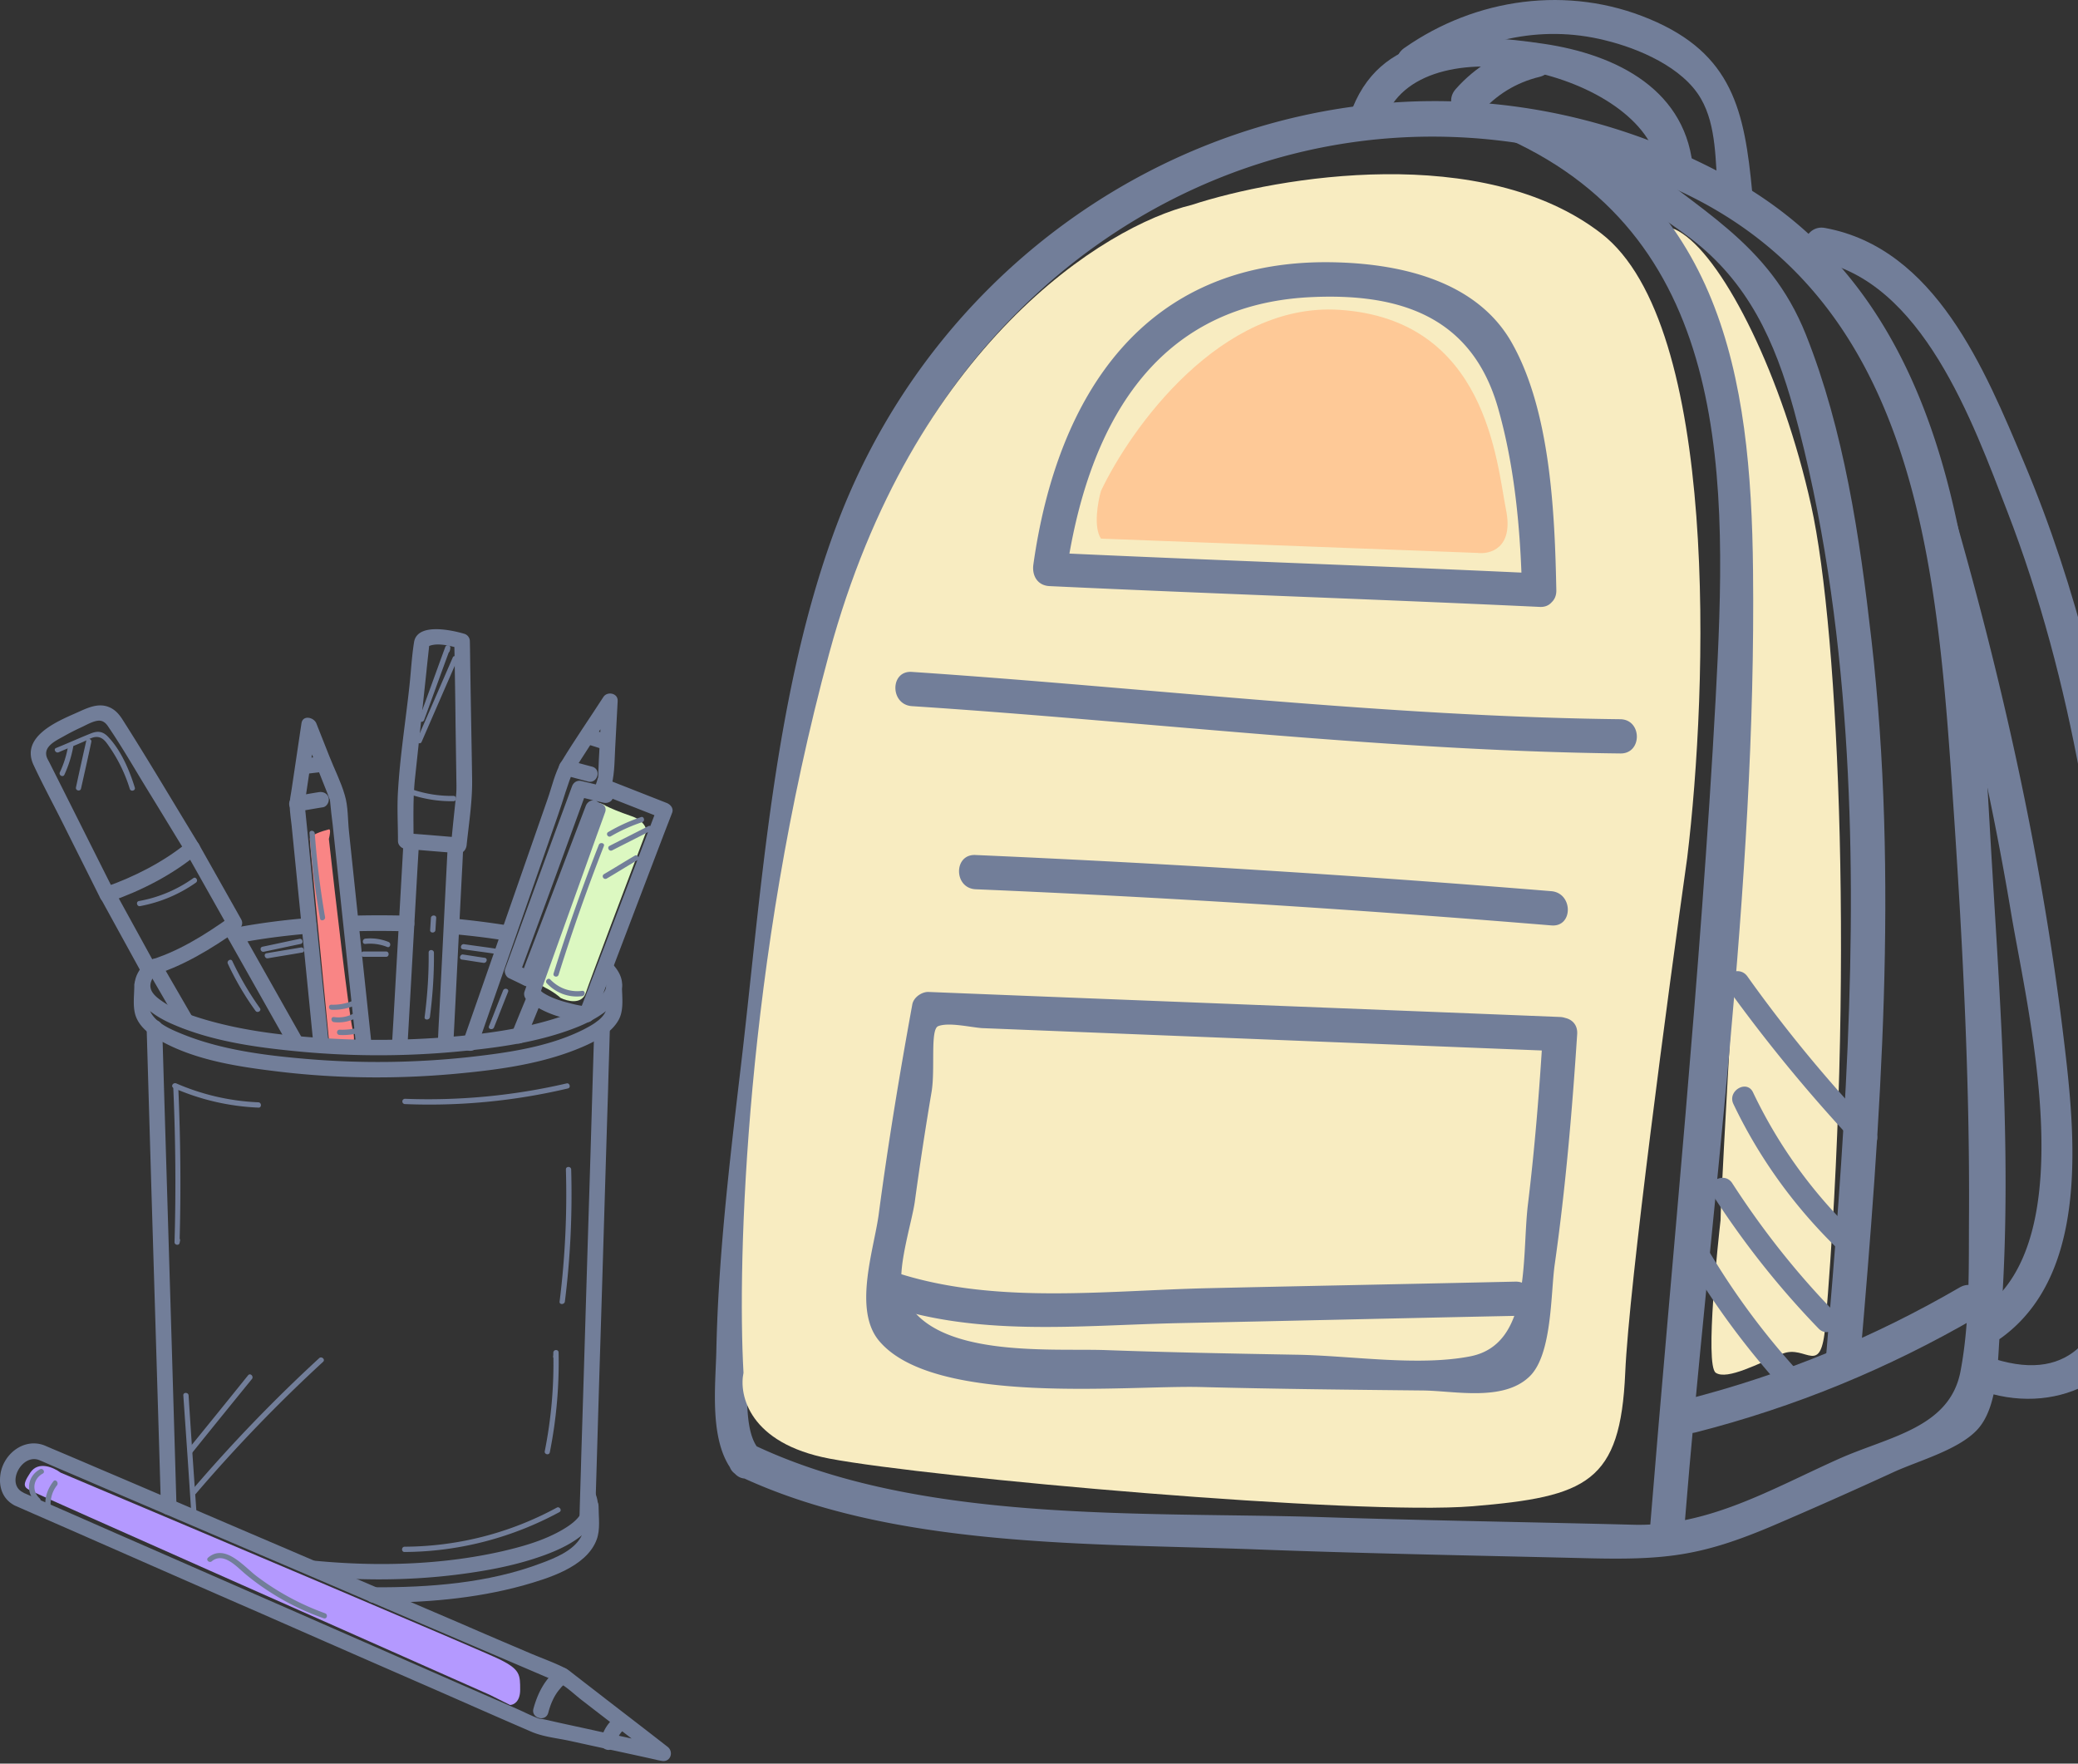 <svg width="218" height="185" fill="none" xmlns="http://www.w3.org/2000/svg"><rect width="100%" height="100%" fill="#333333" stroke="none"/><path d="M32.5 88c0-.4 1.333-.833 2-1 .229-.061.095.641 0 1 .667 6 2.1 18.4 2.5 20 .4 1.6-.167 1.667-.5 1.5H35c-.4 0-.5-.333-.5-.5-.667-6.833-2-20.6-2-21Z" fill="#F98585"/><path d="M191.5 139c-.472 5.58-2 2-4.5 3s-5.8 2.8-7 2c-1.19-.794.309-14.282.496-15.962l.004-.038c0-2.5 2.2-41.3 3-50.5 1-11.5-3-40.5-3.5-43s-8-13-3.5-10S187 39.5 190 53s4.5 50.5 1.5 86Z" fill="#F8ECC1"/><path d="M77.417 154.776c16.062 7.627 36.899 7.102 54.257 7.748 11.571.443 23.183.645 34.755.928 8.213.201 11.976-.202 19.421-3.35a524.146 524.146 0 0 0 12.907-5.729c2.589-1.171 6.878-2.341 8.78-4.52 2.104-2.421 2.023-7.102 2.265-10.088 1.336-16.141.162-32.645-.809-48.785-1.578-25.826-1.861-58.43-27.755-72.472-35.889-19.49-78.938-1.21-93.261 36.034-6.879 17.916-8.092 39.262-10.358 58.187-1.133 9.604-2.266 19.248-2.468 28.933-.081 3.752-.81 9.684 1.861 12.832 1.497 1.775 4.046-.767 2.549-2.543-2.023-2.38-.85-9.765-.728-12.63.323-7.788 1.133-15.576 1.982-23.323 1.82-15.939 4.127-31.878 7.202-47.656 7.728-39.746 47.339-65.168 86.261-49.148 27.351 11.258 28.97 40.715 30.71 66.258.93 13.961 1.659 28.004 1.578 42.006-.041 5.367.121 11.056-.891 16.383-1.132 5.972-7.566 6.859-12.785 9.2-7.121 3.188-13.675 7.102-21.525 6.9-10.965-.282-21.97-.444-32.934-.807-18.653-.565-41.917.686-59.234-7.505-2.064-.969-3.884 2.138-1.78 3.147Z" fill="#727E99"/><path d="M158.135 14.553c23.79 10.734 23.062 36.196 21.848 58.793-1.578 28.973-4.531 57.945-6.878 86.877-.202 2.301 3.399 2.301 3.601 0 2.67-33.169 7.566-67.064 7.202-100.355-.202-20.58-3.399-39.1-23.993-48.422-2.063-.928-3.884 2.139-1.78 3.107Z" fill="#727E99"/><path d="M168 24.5c12.4 9.6 11.167 47.667 9 65.5-2 14.167-6.1 44.8-6.5 54-.5 11.5-4 13-16 14s-57-3-67.5-5c-8.4-1.6-9.5-6.667-9-9-.667-11.667.2-43.1 9-75.5s29-44.833 38-47c9.167-3 30.6-6.6 43 3Z" fill="#F8ECC1"/><path d="M177.879 150.257c10.439-2.664 20.23-6.699 29.536-12.106 1.983-1.17.203-4.277-1.821-3.107-9.022 5.246-18.53 9.16-28.645 11.742-2.266.565-1.295 4.036.93 3.471Z" fill="#727E99"/><path d="M167.926 18.145c2.994 2.542 6.271 4.479 9.387 6.819 6.109 4.64 8.901 10.855 10.883 18.037 3.035 11.097 4.653 22.597 5.422 34.057 1.457 21.79-.202 43.661-2.063 65.411-.203 2.3 3.398 2.3 3.601 0 2.144-25.018 4.046-50.32 1.173-75.378-1.214-10.693-2.873-21.951-6.878-31.999-3.884-9.724-11.329-13.033-18.936-19.49-1.82-1.493-4.369 1.01-2.589 2.543Z" fill="#727E99"/><path d="M145.39 12.213c4.086-10.048 28.039-4.277 28.646 5.851.121 2.3 3.762 2.3 3.601 0-.526-8.595-8.012-12.348-15.739-13.478-7.688-1.13-16.63-1.614-19.988 6.699-.85 2.098 2.63 3.026 3.48.928Z" fill="#727E99"/><path d="M149.112 8.097c5.665-3.914 12.462-5.569 19.259-3.874 3.52.848 8.173 2.825 10.075 6.134 1.659 2.865 1.497 6.658 1.78 9.846.202 2.3 3.803 2.3 3.601 0-.809-8.595-2.063-14.567-10.762-18.2-8.538-3.59-18.248-2.218-25.733 3.027-1.902 1.292-.122 4.399 1.78 3.067Z" fill="#727E99"/><path d="M160.563 4.586c-3.035.767-5.786 2.422-7.85 4.762-1.537 1.735 1.012 4.277 2.549 2.542 1.7-1.937 3.763-3.228 6.272-3.833 2.225-.565 1.254-4.036-.971-3.47ZM190.543 27.345c11.127 2.058 16.427 16.948 20.028 26.269 3.48 8.998 5.948 18.4 7.688 27.883 1.82 9.927 2.872 20.015 3.439 30.103.526 9.442 4.086 36.115-12.462 30.949-2.225-.685-3.156 2.785-.971 3.471 7.971 2.502 15.699-1.776 17.276-10.048 1.295-6.658.203-14.486-.121-21.265-.405-8.232-1.092-16.423-2.185-24.575-1.982-14.284-5.3-28.367-10.924-41.683-4.087-9.684-9.265-22.395-20.837-24.534-2.225-.444-3.196 3.026-.931 3.43Z" fill="#727E99"/><path d="M201.306 54.058c3.965 13.72 7.323 27.6 9.67 41.683 1.659 9.967 7.606 33.896-2.832 41.482-1.862 1.332-.041 4.479 1.82 3.107 9.589-6.981 7.647-22.315 6.393-32.564-2.306-18.521-6.393-36.72-11.572-54.636-.647-2.22-4.086-1.292-3.479.928ZM161.453 60.15c-17.115-.806-34.23-1.371-51.344-2.178.566.767 1.173 1.533 1.739 2.26 2.145-14.97 8.861-28.166 25.49-29.054 9.387-.484 16.994 1.937 19.785 11.5 1.781 6.174 2.387 12.832 2.549 19.248.041 2.3 3.642 2.3 3.601 0-.162-8.11-.607-18.965-4.774-26.148-3.803-6.496-11.976-8.191-19.016-8.272-19.381-.201-28.565 13.84-31.074 31.717-.162 1.17.445 2.22 1.74 2.26 17.115.806 34.229 1.372 51.344 2.178 2.266.162 2.266-3.43-.04-3.51ZM95.664 74.072c24.681 1.614 49.604 4.681 74.325 4.964 2.307.04 2.307-3.551 0-3.592-24.721-.282-49.644-3.309-74.325-4.963-2.306-.161-2.306 3.43 0 3.591ZM102.34 93.28c20.149.847 40.299 2.138 60.407 3.793 2.307.202 2.307-3.39 0-3.591a1590.857 1590.857 0 0 0-60.407-3.794c-2.306-.12-2.306 3.47 0 3.592ZM161.857 108.452c-.364 6.013-.85 12.025-1.578 17.997-.647 5.649.364 14.527-5.988 15.818-5.503 1.09-12.704-.081-18.328-.161-6.676-.121-13.352-.243-19.988-.485-5.907-.201-18.611.928-21.201-5.931-.85-2.22.93-7.506 1.214-9.765a367.683 367.683 0 0 1 1.74-11.38c.404-2.38-.162-6.537.688-6.9 1.092-.444 3.439.121 4.612.202l60.609 2.421c2.307.081 2.307-3.511 0-3.591-22.05-.888-44.142-1.735-66.193-2.623-.728-.041-1.618.565-1.74 1.331-1.335 7.304-2.548 14.648-3.52 21.992-.485 3.632-2.71 10.007.041 13.276 5.745 6.86 26.016 4.64 33.744 4.842 7.768.202 15.577.283 23.345.363 3.278.041 8.335 1.171 11.087-1.412 2.468-2.26 2.265-8.837 2.71-11.863 1.133-7.99 1.821-16.06 2.347-24.091.162-2.34-3.439-2.34-3.601-.04Z" fill="#727E99"/><path d="M92.387 136.739c9.953 3.51 20.635 2.3 31.033 2.058 11.855-.242 23.71-.525 35.564-.767 2.307-.04 2.307-3.632 0-3.591-10.722.242-21.444.444-32.165.686-10.965.242-22.941 1.816-33.461-1.856-2.185-.767-3.115 2.703-.971 3.47ZM177.272 132.542a83.764 83.764 0 0 0 9.468 12.792c1.052 1.13 2.711-.565 1.699-1.695a77.51 77.51 0 0 1-9.103-12.307c-.769-1.332-2.832-.121-2.064 1.21ZM179.66 125.319a90.914 90.914 0 0 0 11.126 14.043c1.093 1.13 2.792-.565 1.7-1.695-4.046-4.156-7.607-8.676-10.763-13.558-.85-1.292-2.913-.121-2.063 1.21ZM181.844 115.796c2.752 5.771 6.514 10.936 11.127 15.374 1.133 1.049 2.832-.605 1.699-1.694-4.491-4.318-8.092-9.281-10.762-14.89-.648-1.372-2.711-.162-2.064 1.21ZM181.197 103.61a163.757 163.757 0 0 0 13.716 16.625c1.052 1.13 2.751-.565 1.699-1.695-4.814-5.084-9.265-10.451-13.311-16.141-.931-1.251-2.994-.04-2.104 1.211Z" fill="#727E99"/><path d="m53.51 178.846-2.12-1.06c-15.54-6.887-46.834-20.768-47.681-21.192-1.06-.529-1.59-.529-.53-2.119.848-1.271 2.472-.53 3.179 0 14.657 6.181 44.396 18.755 46.092 19.603 2.119 1.059 2.119 1.589 2.119 3.178 0 1.272-.707 1.59-1.06 1.59Z" fill="#B499FF"/><path d="M42.464 115.815a63.192 63.192 0 0 0 17.114-1.64c.342-.079.184-.609-.132-.529a64.21 64.21 0 0 1-16.956 1.614.278.278 0 0 0-.026.555ZM42.437 162.799c5.67-.026 11.26-1.481 16.244-4.18.316-.159.026-.635-.264-.476a33.717 33.717 0 0 1-15.98 4.101c-.343.026-.343.555 0 .555ZM18.177 114.043c.237 5.423.29 10.846.132 16.269 0 .291.474.371.527.08.027-.08.027-.159.053-.238.079-.344-.448-.477-.527-.133-.027.08-.027.159-.053.238l.527.08c.158-5.423.106-10.847-.132-16.27 0-.37-.553-.37-.527-.026Z" fill="#727E99"/><path d="M18.203 114.122a24.67 24.67 0 0 0 8.913 2.064c.343.026.343-.53 0-.556a24.143 24.143 0 0 1-8.623-1.984c-.343-.132-.606.317-.29.476ZM19.232 146.371c.29 4.18.58 8.333.844 12.513.026.344.553.344.553 0-.29-4.18-.58-8.333-.844-12.513-.026-.344-.58-.344-.553 0Z" fill="#727E99"/><path d="M20.155 152.402c2.083-2.592 4.166-5.158 6.276-7.751.21-.264-.158-.661-.396-.397a1616.13 1616.13 0 0 1-6.276 7.752c-.21.291.159.687.396.396ZM20.55 156.688a160.942 160.942 0 0 1 13.343-13.836c.264-.238-.132-.608-.395-.397a160.972 160.972 0 0 0-13.343 13.836c-.211.265.158.661.395.397ZM59.367 122.667a90.243 90.243 0 0 1-.66 13.862c-.052.344.501.344.554 0 .58-4.603.791-9.233.66-13.862-.027-.344-.554-.344-.554 0ZM58.576 142.296c0-.132 0-.291.026-.423h-.554a47.03 47.03 0 0 1-.896 10.344c-.08.344.448.476.527.132a48.241 48.241 0 0 0 .923-10.476c0-.344-.527-.344-.554 0 0 .132 0 .291-.026.423 0 .344.527.344.554 0ZM4.2 154.122c-1.344.714-1.555 2.46-.421 3.465.264.238.633-.158.395-.396-.87-.794-.712-2.064.317-2.619.29-.159 0-.609-.29-.45ZM5.599 155.392c-.58.74-.897 1.613-.844 2.566.026.344.553.344.553 0-.026-.794.185-1.561.686-2.169.185-.291-.184-.688-.395-.397ZM22.212 163.778c1.213-1.005 2.584.529 3.454 1.27a24.636 24.636 0 0 0 2.505 1.852 26.352 26.352 0 0 0 5.802 2.857c.316.106.474-.397.132-.529a27.103 27.103 0 0 1-7.147-3.863c-1.345-1.005-3.322-3.492-5.115-1.984-.29.238.105.609.369.397ZM14.696 95.048a14.89 14.89 0 0 0 5.854-2.46c.29-.212 0-.662-.264-.477a14.085 14.085 0 0 1-5.722 2.408c-.343.08-.185.608.132.529ZM23.9 101.08a29.978 29.978 0 0 0 2.9 4.947c.21.291.66 0 .474-.265a31.947 31.947 0 0 1-2.9-4.947c-.158-.317-.607-.026-.475.265ZM6.152 78.91c.844-.37 1.714-.714 2.558-1.084.316-.133.87-.45 1.213-.503.87-.132 1.24.582 1.635 1.138a16.05 16.05 0 0 1 2.057 4.285c.105.344.633.186.527-.132-.58-1.878-1.477-3.968-2.848-5.37-.58-.582-1.134-.582-1.872-.265-1.187.476-2.347 1.005-3.534 1.482-.316.105-.053.582.264.45Z" fill="#727E99"/><path d="M7.154 78.196A10.488 10.488 0 0 1 6.284 81c-.158.318.317.582.475.265.422-.926.738-1.905.923-2.937.053-.317-.475-.476-.528-.132ZM9.053 77.694c-.37 1.64-.738 3.28-1.081 4.894-.08.344.448.476.527.132.37-1.64.739-3.28 1.081-4.894.08-.318-.448-.476-.527-.132ZM32.47 87.403c.21 2.989.58 5.978 1.107 8.941.053.344.58.186.527-.132a89.737 89.737 0 0 1-1.08-8.783c-.053-.37-.58-.37-.555-.026ZM34.79 105.921a5.768 5.768 0 0 0 2.742-.582c.317-.159.027-.609-.263-.476a5.379 5.379 0 0 1-2.48.529c-.368-.027-.368.503 0 .529ZM35.027 107.217c.87.106 1.74-.079 2.505-.529.29-.185.027-.661-.263-.476a3.273 3.273 0 0 1-2.215.476c-.37-.053-.37.476-.027.529ZM35.634 108.566a6.627 6.627 0 0 0 2.769-.449c.316-.133.184-.635-.132-.529a6.835 6.835 0 0 1-2.637.423c-.37 0-.37.555 0 .555ZM27.67 99.836c1.292-.264 2.584-.555 3.876-.82.343-.08.185-.608-.131-.529-1.293.265-2.585.556-3.877.82-.343.08-.21.582.132.53ZM28.092 100.524c1.213-.212 2.426-.397 3.613-.608.343-.053.185-.582-.132-.53-1.213.212-2.426.397-3.613.609-.342.053-.184.582.132.529ZM38.324 99.016a4.85 4.85 0 0 1 2.294.318c.316.132.474-.397.131-.53a5.073 5.073 0 0 0-2.425-.343c-.343.053-.343.582 0 .555ZM38.139 100.365h2.373c.343 0 .343-.555 0-.555h-2.373c-.343 0-.343.555 0 .555ZM48.555 99.572c1.055.159 2.136.29 3.19.449.344.053.502-.476.133-.529-1.055-.158-2.136-.29-3.191-.45-.343-.052-.475.477-.132.53ZM48.45 100.656c.764.106 1.529.238 2.267.344.343.053.501-.476.132-.529-.765-.106-1.53-.238-2.268-.344-.316-.053-.474.476-.132.529ZM45.206 96.291l-.08 1.27c-.026.344.528.344.555 0l.079-1.27c.026-.344-.528-.344-.554 0ZM44.969 99.916c.026 2.275-.132 4.523-.422 6.772-.053.344.501.344.554 0 .29-2.249.448-4.497.422-6.772-.027-.344-.554-.344-.554 0ZM43.334 83.434c1.397.424 2.795.635 4.245.609.343 0 .343-.556 0-.556a12.821 12.821 0 0 1-4.114-.608c-.316-.08-.448.45-.132.555ZM47.184 68.276a.942.942 0 0 0 .053-.265c.079-.344-.396-.476-.528-.132-.923 2.513-1.82 5.026-2.742 7.513-.132.317.395.476.527.132.923-2.513 1.82-5.026 2.743-7.513-.185-.053-.343-.106-.528-.132a.942.942 0 0 0-.053.264c-.079.344.449.477.528.133Z" fill="#727E99"/><path d="M61.456 104.145c-.424 1.272-1.943.883-2.65.53-.176-.177-.74-.636-1.588-1.06-.848-.424-.707-.883-.53-1.059 1.412-5.298 4.344-16.212 4.768-17.483.424-1.272 1.59-.883 2.119-.53.353.176 1.377.636 2.649 1.06 1.271.423 1.59 1.236 1.59 1.589-1.943 5.121-5.934 15.682-6.358 16.953Z" fill="#DCF8C1"/><path d="M47.5 68.963c-1.24 2.858-2.479 5.715-3.744 8.598-.132.318.316.582.474.265 1.24-2.857 2.48-5.714 3.745-8.598.132-.291-.343-.582-.475-.265ZM57.363 103.143c.976 1.032 2.32 1.535 3.718 1.349.343-.052.343-.582 0-.555-1.266.159-2.452-.265-3.349-1.191-.237-.238-.606.159-.37.397ZM62.821 88.62a204.487 204.487 0 0 0-4.746 13.491c-.106.344.422.477.527.133a204.344 204.344 0 0 1 4.747-13.492c.132-.318-.396-.45-.528-.133ZM64.087 87.72a17.494 17.494 0 0 1 3.296-1.482c.317-.105.185-.635-.131-.529a18.22 18.22 0 0 0-3.428 1.561c-.317.159-.053.635.263.45ZM64.219 89.201c1.344-.687 2.716-1.375 4.06-2.063.317-.159.027-.635-.263-.476-1.345.688-2.716 1.375-4.061 2.063-.317.159-.053.635.264.476ZM63.639 92.164c1.08-.635 2.135-1.296 3.217-1.93.29-.186.026-.662-.264-.477-1.081.635-2.136 1.296-3.217 1.931-.317.185-.053.635.264.476ZM51.825 107.773c.501-1.244.976-2.487 1.477-3.73.132-.318-.396-.477-.528-.133-.5 1.244-.975 2.487-1.476 3.731-.132.317.395.449.527.132Z" fill="#727E99"/><path d="M62.98 102.191c.949.979.738 1.719-.212 2.513-.896.741-2.03 1.243-3.085 1.64-3.64 1.349-7.568 1.958-11.418 2.328a91.014 91.014 0 0 1-14.952.185c-4.114-.291-8.28-.82-12.236-2.037-1.424-.449-2.874-.952-4.113-1.825-1.002-.688-1.609-1.429-.844-2.54.606-.873-.818-1.666-1.398-.82-1.898 2.725 1.134 4.842 3.376 5.794 3.929 1.719 8.332 2.381 12.578 2.804a88.81 88.81 0 0 0 16.982.106c4.351-.397 8.86-.979 12.948-2.619 2.69-1.085 6.592-3.572 3.56-6.693-.765-.741-1.925.423-1.187 1.164ZM47.5 97.984c1.82.16 3.613.37 5.406.662 1.029.159 1.45-1.402.422-1.561a88.393 88.393 0 0 0-5.854-.74c-1.002-.08-1.002 1.534.026 1.64ZM36.9 97.693c1.924-.053 3.85-.053 5.774 0 1.055.027 1.055-1.587 0-1.64-1.925-.053-3.85-.053-5.775 0-1.055.027-1.055 1.667 0 1.64ZM24.927 98.937c2.48-.477 4.984-.794 7.49-1.006 1.028-.079 1.054-1.72 0-1.64-2.664.212-5.3.556-7.938 1.058-1.028.239-.58 1.8.448 1.588Z" fill="#727E99"/><path d="M14.09 103.355c0 1.005-.185 2.196.131 3.174.396 1.191 1.503 2.011 2.532 2.593 3.77 2.143 8.438 2.804 12.657 3.307 6.065.714 12.262.767 18.354.211 4.588-.423 9.414-1.058 13.66-2.962 1.291-.582 2.768-1.403 3.48-2.699.58-1.058.343-2.46.343-3.624 0-1.058-1.635-1.058-1.635 0 0 .82.185 2.063-.08 2.751-.368.847-1.476 1.455-2.293 1.878-3.666 1.852-8.07 2.461-12.104 2.91a88.797 88.797 0 0 1-16.982.186c-4.378-.371-8.966-.953-13.053-2.619-1.108-.45-2.558-1.059-3.217-2.143-.422-.688-.211-2.011-.211-2.937.026-1.084-1.583-1.084-1.583-.026ZM60.976 157.217c.712 1.482-.844 2.593-1.978 3.254-1.951 1.138-4.22 1.773-6.408 2.275-6.355 1.429-13.027 1.588-19.487.979-1.029-.106-1.029 1.534 0 1.64 5.775.529 11.629.397 17.351-.555 2.268-.371 4.536-.9 6.698-1.693 1.503-.556 3.032-1.27 4.22-2.355 1.291-1.19 1.766-2.725.975-4.365-.422-.952-1.82-.132-1.371.82Z" fill="#727E99"/><path d="M39.14 168.116c5.249.027 10.628-.396 15.717-1.798 2.611-.741 6.646-1.932 7.727-4.789.422-1.084.21-2.407.21-3.545 0-1.058-1.634-1.058-1.634 0 0 1.005.264 2.381-.237 3.281-.792 1.402-2.69 2.169-4.114 2.698-5.564 2.116-11.788 2.566-17.668 2.54-1.029-.027-1.029 1.587 0 1.613ZM15.382 107.773c.158 5.661.343 11.322.5 16.984.265 9.047.555 18.069.818 27.116.053 2.09.132 4.154.185 6.243.026 1.059 1.661 1.059 1.635 0-.158-5.661-.343-11.322-.501-16.984-.264-9.047-.554-18.068-.818-27.116-.052-2.09-.131-4.153-.184-6.243-.026-1.032-1.662-1.032-1.635 0Z" fill="#727E99"/><path d="M62.347 107.773c-.185 5.82-.343 11.64-.528 17.46-.29 9.206-.553 18.439-.844 27.645-.052 2.143-.131 4.26-.184 6.403-.026 1.058 1.582 1.058 1.635 0 .184-5.821.343-11.641.527-17.461.29-9.206.554-18.439.844-27.645.053-2.143.132-4.259.185-6.402 0-1.032-1.609-1.032-1.635 0ZM61.924 84.783C59.92 90.392 57.89 96 55.886 101.635c-.29.794-.58 1.588-.87 2.408-.08.264 0 .608.21.793 1.714 1.508 4.14 2.143 6.355 2.381.37.053.66-.291.791-.608 2.374-6.244 4.747-12.487 7.12-18.704.343-.9.686-1.772 1.029-2.672.158-.45-.185-.846-.58-1.005l-5.855-2.302c-.316-.132-.764.08-.922.37-.106.212-.211.45-.317.662.317-.132.607-.238.923-.37-.923-.212-1.846-.45-2.769-.662-.448-.106-.844.132-1.002.582a4306.715 4306.715 0 0 0-6.144 16.773l-.87 2.381c-.106.317.079.767.369.926.554.264 1.108.529 1.635.793.501.238 1.002.027 1.187-.476 2.004-5.238 3.981-10.476 5.985-15.688.29-.74.554-1.481.844-2.222l-1.186.476c.158.08.316.185.448.265.897.529 1.74-.873.817-1.402-.158-.08-.316-.186-.448-.265-.5-.29-1.002 0-1.186.476-2.005 5.238-3.982 10.477-5.986 15.688-.29.741-.554 1.482-.844 2.222l1.186-.476a88.56 88.56 0 0 1-1.634-.794c.131.318.237.609.369.926 2.056-5.582 4.113-11.19 6.144-16.772l.87-2.381c-.343.185-.66.37-1.002.582.923.212 1.846.45 2.769.661.343.08.764-.052.923-.37.105-.212.21-.45.316-.661-.316.132-.606.238-.923.37l5.854 2.302c-.184-.344-.369-.662-.58-1.006-2.373 6.244-4.746 12.487-7.12 18.704-.342.899-.685 1.772-1.028 2.672.264-.212.527-.397.791-.609-.08-.026-.08 0 0 0-.132-.052-.316-.052-.422-.079a12.805 12.805 0 0 1-1.45-.317c-1.16-.291-2.4-.715-3.323-1.535.08.265.132.529.211.794 2.004-5.609 4.035-11.217 6.039-16.852.29-.794.58-1.587.87-2.407.37-.98-1.213-1.402-1.556-.424Z" fill="#727E99"/><path d="M55.358 104.307c-.58 1.402-1.16 2.804-1.714 4.18-.395.979 1.16 1.402 1.556.423.58-1.402 1.16-2.804 1.714-4.18.422-.952-1.16-1.375-1.556-.423ZM32.232 81.16l1.345-.16c.422-.052.844-.344.818-.82-.027-.397-.37-.873-.818-.82l-1.345.159c-.422.053-.844.344-.817.82.026.397.369.873.817.82Z" fill="#727E99"/><path d="M34.5 109.677c-.448-4.444-.897-8.862-1.345-13.306l-.87-8.81c-.08-.873-.185-1.746-.264-2.619-.026-.185-.026-.37-.053-.555-.026-.16-.026.079-.026.132 0-.132.053-.291.053-.423.395-2.593.765-5.212 1.16-7.805H31.6l2.77 6.984c.052.16.316.9.21.424.026.132.026.264.053.397.079.793.158 1.587.264 2.38.632 6.032 1.292 12.09 1.925 18.122.184 1.746.369 3.492.553 5.265.106 1.031 1.74 1.031 1.635 0-.474-4.551-.976-9.074-1.45-13.625l-.95-9.02c-.131-1.244-.079-2.646-.448-3.837-.395-1.375-1.08-2.698-1.608-4.047-.449-1.164-.923-2.302-1.372-3.466-.263-.635-1.423-.9-1.555 0l-1.029 6.905c-.079.582-.237 1.19-.21 1.772.026.688.131 1.376.21 2.09.58 5.9 1.187 11.826 1.767 17.725.185 1.773.343 3.545.527 5.317.08 1.032 1.714 1.059 1.609 0ZM42.754 109.598c.342-6.217.712-12.46 1.054-18.677l.159-2.645c.052-1.059-1.556-1.032-1.635 0-.343 6.217-.712 12.46-1.055 18.677l-.158 2.645c-.053 1.058 1.582 1.058 1.635 0Z" fill="#727E99"/><path d="M42.543 89.043c1.872.158 3.718.317 5.59.45.475.026.765-.397.817-.82.238-2.276.607-4.577.58-6.879-.052-3.704-.131-7.434-.184-11.138-.026-1.137-.026-2.248-.053-3.386a.818.818 0 0 0-.606-.793c-1.345-.397-4.905-1.164-5.248.873-.237 1.481-.316 2.989-.474 4.497-.396 3.704-1.003 7.46-1.214 11.19-.105 1.72 0 3.44 0 5.16 0 1.057 1.635 1.057 1.635 0 0-2.223-.079-4.419.159-6.615.395-3.703.79-7.38 1.186-11.084.106-1.085.238-2.17.343-3.254l-.395.714c.896-.688 2.584-.212 3.586.08-.211-.265-.396-.53-.607-.794.053 2.883.106 5.767.132 8.65l.08 5.397c0 .715.052 1.429-.027 2.17-.185 1.746-.37 3.465-.528 5.211l.818-.82c-1.872-.159-3.718-.317-5.59-.45-1.055-.052-1.029 1.561 0 1.64ZM31.626 108.778c-2.215-3.915-4.43-7.857-6.645-11.772-.528-.926-1.925-.106-1.398.82 2.215 3.915 4.43 7.857 6.645 11.772.502.926 1.9.106 1.398-.82ZM20.18 106.662c-1.107-1.905-2.188-3.783-3.295-5.688-.528-.9-1.925-.079-1.398.82 1.108 1.905 2.189 3.783 3.296 5.688.528.926 1.925.106 1.398-.82Z" fill="#727E99"/><path d="m10.556 94.228 4.272 7.777c.185.318.58.477.923.371 3.322-.926 6.487-2.884 9.256-4.841.369-.265.527-.715.29-1.111l-4.43-7.858c-.264-.502-.897-.502-1.266-.158-2.4 1.984-5.564 3.597-8.544 4.63-.976.343-.554 1.904.422 1.56 3.296-1.138 6.566-2.804 9.282-5.053l-1.266-.159 4.43 7.858c.106-.37.185-.741.29-1.112-2.663 1.905-5.669 3.81-8.86 4.683.317.132.607.238.923.37l-4.272-7.777c-.553-.926-1.951-.106-1.45.82Z" fill="#727E99"/><path d="M20.866 88.567c-2.69-4.392-5.3-8.836-8.069-13.175-.369-.556-.79-1.005-1.424-1.243-1.186-.45-2.347.185-3.428.66-2.11.927-5.775 2.514-4.43 5.424 1.002 2.143 2.136 4.233 3.19 6.35 1.267 2.54 2.559 5.105 3.824 7.645.475.926 1.873.106 1.398-.82-2.241-4.445-4.457-8.89-6.698-13.334-.105-.211-.237-.423-.316-.634-.422-1.19 1.08-1.8 1.898-2.276a24.595 24.595 0 0 1 1.662-.846c.527-.238 1.186-.635 1.766-.714.554-.08.897.264 1.16.687 1.477 2.17 2.77 4.445 4.14 6.667 1.32 2.143 2.611 4.286 3.93 6.429.527.9 1.951.079 1.397-.82ZM31.361 85.1c.844-.131 1.688-.29 2.532-.422.422-.08.686-.609.58-1.006-.132-.45-.554-.635-1.002-.582-.844.132-1.688.291-2.531.423-.422.08-.686.609-.58 1.006.131.476.553.661 1.002.582ZM47.553 109.598c.316-6.084.606-12.195.923-18.28.052-.873.079-1.746.132-2.62.052-1.057-1.583-1.057-1.635 0-.317 6.086-.607 12.197-.923 18.281-.053.873-.08 1.746-.132 2.619-.027 1.059 1.582 1.059 1.635 0ZM61.846 78.143c.422.132.87.265 1.292.424.395.132.896-.16 1.002-.582a.823.823 0 0 0-.58-1.006c-.422-.132-.87-.264-1.292-.423-.396-.132-.897.159-1.002.582-.08.45.158.873.58 1.005Z" fill="#727E99"/><path d="m50.11 109.677 4.985-14.285c1.16-3.307 2.294-6.614 3.454-9.92.554-1.562.976-3.202 1.635-4.71-.184.424.08-.08.158-.159.211-.317.422-.634.633-.978.554-.847 1.081-1.694 1.635-2.54.686-1.032 1.345-2.09 2.03-3.122-.5-.132-1.002-.264-1.502-.423-.08 1.587-.159 3.201-.238 4.788-.053.926-.105 1.826-.132 2.752 0 .185 0 .397-.026.608.053-.37-.08.106-.105.212-.053.185-.132.397-.185.582-.343 1.005 1.24 1.428 1.556.423.474-1.428.448-2.883.527-4.392.08-1.666.185-3.306.264-4.973.053-.847-1.108-1.058-1.503-.423-1.45 2.248-2.98 4.444-4.378 6.746-.712 1.19-1.028 2.725-1.503 4.047-2.294 6.588-4.588 13.148-6.882 19.736-.66 1.852-1.292 3.73-1.952 5.582-.395 1.005 1.187 1.428 1.53.449Z" fill="#727E99"/><path d="M59.208 81.318c.818.211 1.662.45 2.479.661 1.002.265 1.45-1.296.422-1.56-.818-.212-1.662-.45-2.479-.662-1.002-.291-1.45 1.296-.422 1.56ZM1.564 157.931c2.637 1.165 5.274 2.302 7.91 3.466 5.908 2.593 11.788 5.185 17.695 7.751a5447.461 5447.461 0 0 0 18.433 8.069c3.375 1.482 6.724 2.963 10.1 4.418 1.265.556 2.742.688 4.087.979 2.98.661 5.986 1.296 8.965 1.958.211.053.422.105.633.132.95.212 1.345-.952.633-1.482-2.136-1.666-4.272-3.306-6.434-4.973-1.187-.926-2.4-1.852-3.586-2.778-.238-.185-.449-.37-.739-.503-1.16-.582-2.426-1.031-3.613-1.534-2.426-1.032-4.852-2.063-7.278-3.122l-20.014-8.571c-6.013-2.566-12.025-5.159-18.064-7.725a823.345 823.345 0 0 0-4.852-2.063c-.237-.106-.5-.212-.738-.318-2.11-.846-4.272.794-4.641 2.91-.238 1.429.21 2.725 1.503 3.386.923.477 1.74-.925.817-1.402-1.74-.899-.158-3.941 1.609-3.412.316.106.633.264.95.397 1.634.714 3.295 1.402 4.93 2.116 5.828 2.487 11.682 5 17.51 7.487 6.46 2.751 12.895 5.529 19.356 8.28 3.823 1.64 7.62 3.254 11.444 4.894 1.081.45 1.951 1.349 2.874 2.064 2.532 1.957 5.09 3.915 7.621 5.873.185.132.343.264.528.397.21-.503.422-1.006.632-1.482-2.346-.503-4.72-1.032-7.067-1.534-1.529-.344-3.059-.662-4.588-1.006-.448-.105-.897-.211-1.345-.291-.237-.026-.343-.079-.105.027-.87-.291-1.714-.741-2.558-1.111l-6.012-2.619c-5.96-2.619-11.893-5.212-17.853-7.831-6.065-2.645-12.13-5.317-18.195-7.963-3.19-1.402-6.382-2.804-9.599-4.206a.43.43 0 0 0-.132-.053c-.949-.45-1.793.952-.817 1.375Z" fill="#727E99"/><path d="M64.667 182.72c-.027.132-.027.211 0 0 .052-.159.079-.318.158-.45-.053.106.053-.106.08-.132.052-.133.13-.238.21-.344.132-.185.317-.344.501-.476.37-.265.528-.715.29-1.111-.21-.344-.738-.556-1.107-.291-.95.661-1.635 1.666-1.767 2.83-.053.45.395.82.817.82a.882.882 0 0 0 .818-.846ZM58.602 175.074c-1.398.9-2.215 2.593-2.637 4.154-.29 1.005 1.292 1.455 1.556.423.237-.899.606-1.799 1.24-2.513.157-.212.342-.371.553-.556.158-.132-.053.027.132-.106.87-.555.053-1.957-.844-1.402Z" fill="#727E99"/><path d="m155 58-39.5-1.5c-.8-1.2-.333-3.833 0-5 3.167-6.667 12.6-19.8 25-19 15.5 1 16.5 16 17.5 21 .8 4-1.667 4.667-3 4.5Z" fill="#FEC997"/></svg>